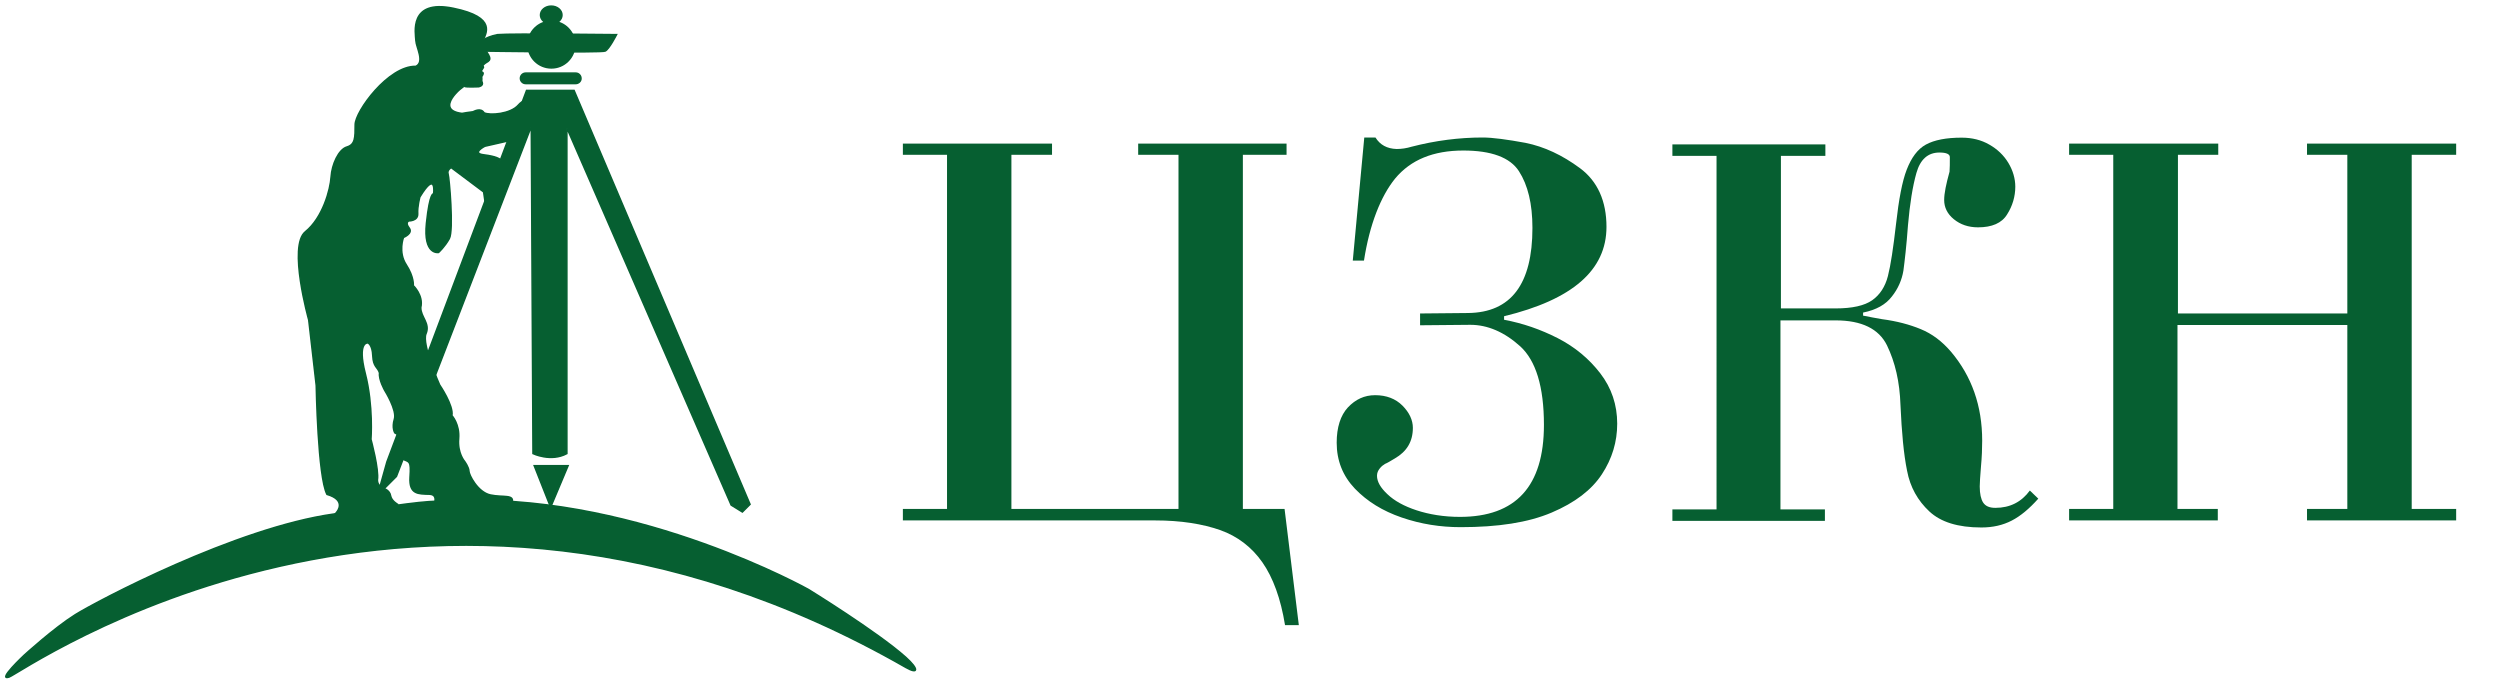 <?xml version="1.0" encoding="utf-8"?>
<!-- Generator: Adobe Illustrator 19.1.0, SVG Export Plug-In . SVG Version: 6.00 Build 0)  -->
<svg version="1.1" id="Layer_1" xmlns="http://www.w3.org/2000/svg" xmlns:xlink="http://www.w3.org/1999/xlink" x="0px" y="0px"
	 width="1630.9px" height="454.9px" viewBox="-94 39.5 1630.9 454.9" style="enable-background:new -94 39.5 1630.9 454.9;"
	 xml:space="preserve">
<style type="text/css">
	.st0{fill:#065F31;stroke:#065F31;stroke-miterlimit:10;}
	.st1{fill:#065F31;}
</style>
<path class="st0" d="M124,374.8c64.2-8.9,54.5-8.1,85.5-8.8c115.3-2.9,224,58.1,224,58.1s44.8,27.6,63.3,44.1
	c8.9,8,8.2,11.3,0.3,6.8c-317.3-182-577,3.6-585.2,6.2c-8.2,2.6,9.9-14.3,9.9-14.3s19.4-17.7,33.3-26.4
	C-31.1,431.9,59.8,383.7,124,374.8z"/>
<path class="st0" d="M221.4,83.5c-1.1,2.2-2.4,2.2-1.2,2.9c1.2,0.6,1.2,0.6,0.7,2c-0.6,1.4-2.6,0.9-2.6,0.9l-8.8-5.3
	C209.4,83.9,221.7,80.2,221.4,83.5z"/>
<path class="st0" d="M125.8,373.4c0,0,6.5-7.6-6.5-11.4c-6-11.4-7-71-7-71l-4.9-42.8c0,0-13.6-48.3-2.2-57.5
	c11.4-9.2,16.3-27.7,16.8-35.8s4.9-17.9,10.3-19.5c5.4-1.6,5.4-6,5.4-14.6s21.7-38.5,39.6-38c5.9-2.9,0.2-12.4,0-16.8
	c-0.2-4.7-4.9-27.1,24.4-21.1s20.8,16.8,19.5,21.1c-1.3,4.3,4.6,8.9,4.3,11.9s-6,1.7-5.4,9.2s-0.3,3.9,0.5,6.2s-2.4,2.8-2.4,2.8
	s-8.6,0.4-9.2-0.3s-20.4,15.4-1.6,17.7c4.8-0.9,6.7-0.9,7.2-1.1c0.6-0.2,5-2.9,7.2,0.7c3.7,1.8,17.2,0.9,22.4-5.1
	c5.2-6,11.4-1.8,11.4-1.8l-18.4,25.3l-14.9,3.4c0,0-9,4.6-0.7,5.6s10.4,2.8,10.4,2.8l-8.9,32.4l-1.6-11l-21.2-15.9
	c0,0-2.8,1.7-2,4.1s3.8,36.9,0.8,42.3s-7,9-7,9s-10.1,1.9-7.9-19.1s4.7-19.1,4.7-19.1s2-16-9,2c0,0-1.7,6.3-1.4,11
	c0.2,4.7-5.8,4.6-5.8,4.6s-2.6,1,0.2,4.6s-3.7,6.2-3.7,6.2s-3.6,9.6,1.8,17.8c5.3,8.2,4.6,13.6,4.6,13.6s6.8,6.4,4.9,14.3
	c-0.1,6.2,6.3,10.3,3.4,17.1c-2.9,6.8,8.9,33.4,8.9,33.4s9.3,13.6,8,20c0,0,5.2,5.6,4.4,15.1c-0.8,9.6,3.9,14.8,3.9,14.8
	s2.8,3.9,2.8,6.3s5.7,13.8,14,15.6c8.3,1.8,16.1-0.7,14.1,5.3s-1,3.6-1,3.6h-51c0,0,5.3-9.2-1.9-9.4c-7.2-0.2-13.3,0.2-12.6-11.1
	c0.8-11.3-0.6-9.7-5-11.9c-4.4-2.2-2.4-6.2,0.3-9.7s-5.2-7.3-5.2-7.3s-2.1-3.2-0.3-9c1.8-5.8-6.3-18.7-6.3-18.7s-4-7-3.4-11.4
	c-1.1-3.9-4.1-3.7-4.4-11.2s-3.2-8.4-3.2-8.4s-7.1-1.1-1.7,20s3.7,42.9,3.7,42.9s5.4,19.8,4.2,26.6c0,4.1,4.2,5.4,4.2,5.4
	s3.9,1.3,4.4,4.8c0.6,3.4,4.6,5.6,4.6,5.6l2.1,6.3l-47.5,5.9L125.8,373.4z"/>
<polygon class="st0" points="265.2,370.4 254.5,343.3 276.6,343.3 "/>
<path class="st0" d="M253.7,335.4c0,0,11.7,5.6,22.1,0c0-15.4,0-212.4,0-212.4L383,369l7.3,4.5l5-5l-114.8-270h-31l-91.1,242.3
	l-6.1,21.8l12.3-12.3l88-228.3L253.7,335.4z"/>
<path class="st0" d="M281.6,94h-32.7c-1.9,0-3.4-1.6-3.4-3.4l0,0c0-1.9,1.6-3.4,3.4-3.4h32.7c1.9,0,3.4,1.6,3.4,3.4l0,0
	C285.1,92.4,283.5,94,281.6,94z"/>
<ellipse class="st0" cx="265.7" cy="68.6" rx="15.3" ry="15.2"/>
<ellipse class="st0" cx="265.6" cy="49.3" rx="7" ry="5.8"/>
<path class="st0" d="M221.4,72.8c0,0,76.8,1.2,79.4,0c2.6-1.2,7.4-10.7,7.4-10.7s-68.2-0.8-77.6,0c-9.2,1.8-11.6,5.4-11.6,5.4
	L221.4,72.8z"/>
<g>
	<path class="st1" d="M674.8,371.5v-231h-26.3v-7.3h96.8v7.3h-28.5v231H744l9.3,75.8h-9c-2.8-17.3-7.8-31-14.8-41
		c-7-10-16.3-17-27.5-21c-11.5-4-25.5-6.3-42.5-6.3H495v-7.5h28.8v-231H495v-7.3h97.3v7.3h-26.5v231H674.8z"/>
	<path class="st1" d="M795.8,209.5h-7.3l7.5-80.3h7.3c3,4.8,7.5,7.3,13.8,7.5c3.3,0,6.5-0.5,9.8-1.5c15.5-4,31-6,46.3-6
		c6.5,0,16,1.3,28,3.5c12.3,2.5,24,8,35.5,16.5c11.5,8.5,17.3,21.5,17.3,38.3c0,28.3-22.3,47.5-66.8,58.3v2.3
		c12.3,2.3,23.8,6.3,35,12c11.3,5.8,20.5,13.5,27.8,23c7.3,9.5,11,20.5,11,32.8c0,11.8-3.3,22.8-10,33s-17.5,18.5-32.8,25
		c-15.3,6.5-35,9.5-59.3,9.5c-13.3,0-26-2-38.5-6.3s-22.5-10.5-30.5-18.8C782,350,778,340,778,328.3c0-10,2.5-17.8,7.3-23
		c5-5.3,10.8-8,17.8-8c7.3,0,13.3,2.3,17.8,6.8c4.5,4.5,6.8,9.5,6.8,14.5c0,9-4,15.5-11.8,20c-3,1.8-5,3-6.3,3.5
		c-1.3,0.8-2.3,1.5-3.5,3s-1.8,3-1.8,4.8c0,3.8,2.3,7.8,6.8,12c4.5,4.3,10.8,7.8,19,10.5s17.8,4.3,28.3,4.3c36.5,0,54.8-20,54.8-60
		c0-25-5.3-42-15.5-51.3c-10.3-9.3-21.3-14-32.5-14l-32.8,0.3V244l31.3-0.3c28-0.3,42-18.8,42-55.5c0-15.8-3-28-8.8-37
		s-18-13.5-36.3-13.5c-19.5,0-34.3,6-44.5,18.3C806.8,167.5,799.5,185.7,795.8,209.5z"/>
	<path class="st1" d="M1067.5,240.7h36c10.8,0,18.8-1.8,23.8-5.3c5-3.5,8.5-8.8,10.3-15.8c1.8-7,3.5-18.3,5.3-34
		c1.8-16,4-27.8,7-35.5s7-13.3,12.5-16.3c5.5-3,13.3-4.5,23.3-4.5c6.8,0,12.8,1.5,18,4.5c5.3,3,9.5,7,12.5,12c3,5,4.5,10.3,4.5,15.5
		c0,6.3-1.8,12.5-5.3,18c-3.5,5.8-10,8.5-19,8.5c-6.3,0-11.5-1.8-15.8-5.3c-4.3-3.5-6.3-7.8-6.3-12.5c0-4.5,1.3-10.5,3.5-18.5
		c0.2-2.3,0.2-5.5,0.2-9.5c0-2-2.3-3-6.8-3c-7.5,0-12.5,4.5-15,13.3s-4.3,20.3-5.5,34c-1,13.8-2.2,23.8-3,29.8
		c-1,6-3.5,11.8-7.5,16.8c-4,5.3-10.3,8.8-18.8,10.5v2c3.8,0.8,7.8,1.5,12.3,2.3c9.8,1.3,18,3.5,25.3,6.5c7.3,3,13.8,7.8,19.8,14.8
		c13.5,16,20.3,35.3,20.3,58c0,5-0.2,10.5-0.8,17c-0.5,6.3-0.8,10.5-0.8,12.8c0,4.8,0.8,8.3,2.2,10.5c1.5,2.3,4,3.5,8,3.5
		c9.5,0,17-3.8,22.5-11.3l5.5,5.3c-5.8,6.5-11.5,11.3-17.3,14.3s-12.3,4.5-19.8,4.5c-15.3,0-26.5-3.5-34-10.5
		c-7.5-7-12.5-15.8-14.5-26.5c-2.2-10.8-3.5-25-4.3-42.8c-0.5-15.3-3.5-28-8.8-39c-5.3-10.8-16.5-16.3-33.5-16.3h-36v123.3h29v7.5
		H997v-7.5h28.8V141.2H997v-7.5h99.8v7.5h-29v99.5H1067.5z"/>
	<path class="st1" d="M1326.5,251.5v120h26.3v7.5h-97v-7.5h28.8v-231h-28.8v-7.3h97.3v7.3h-26.3V244h110.5V140.5H1411v-7.3h97.3v7.3
		h-29v231h29v7.5H1411v-7.5h26.3v-120H1326.5z"/>
</g>
</svg>
